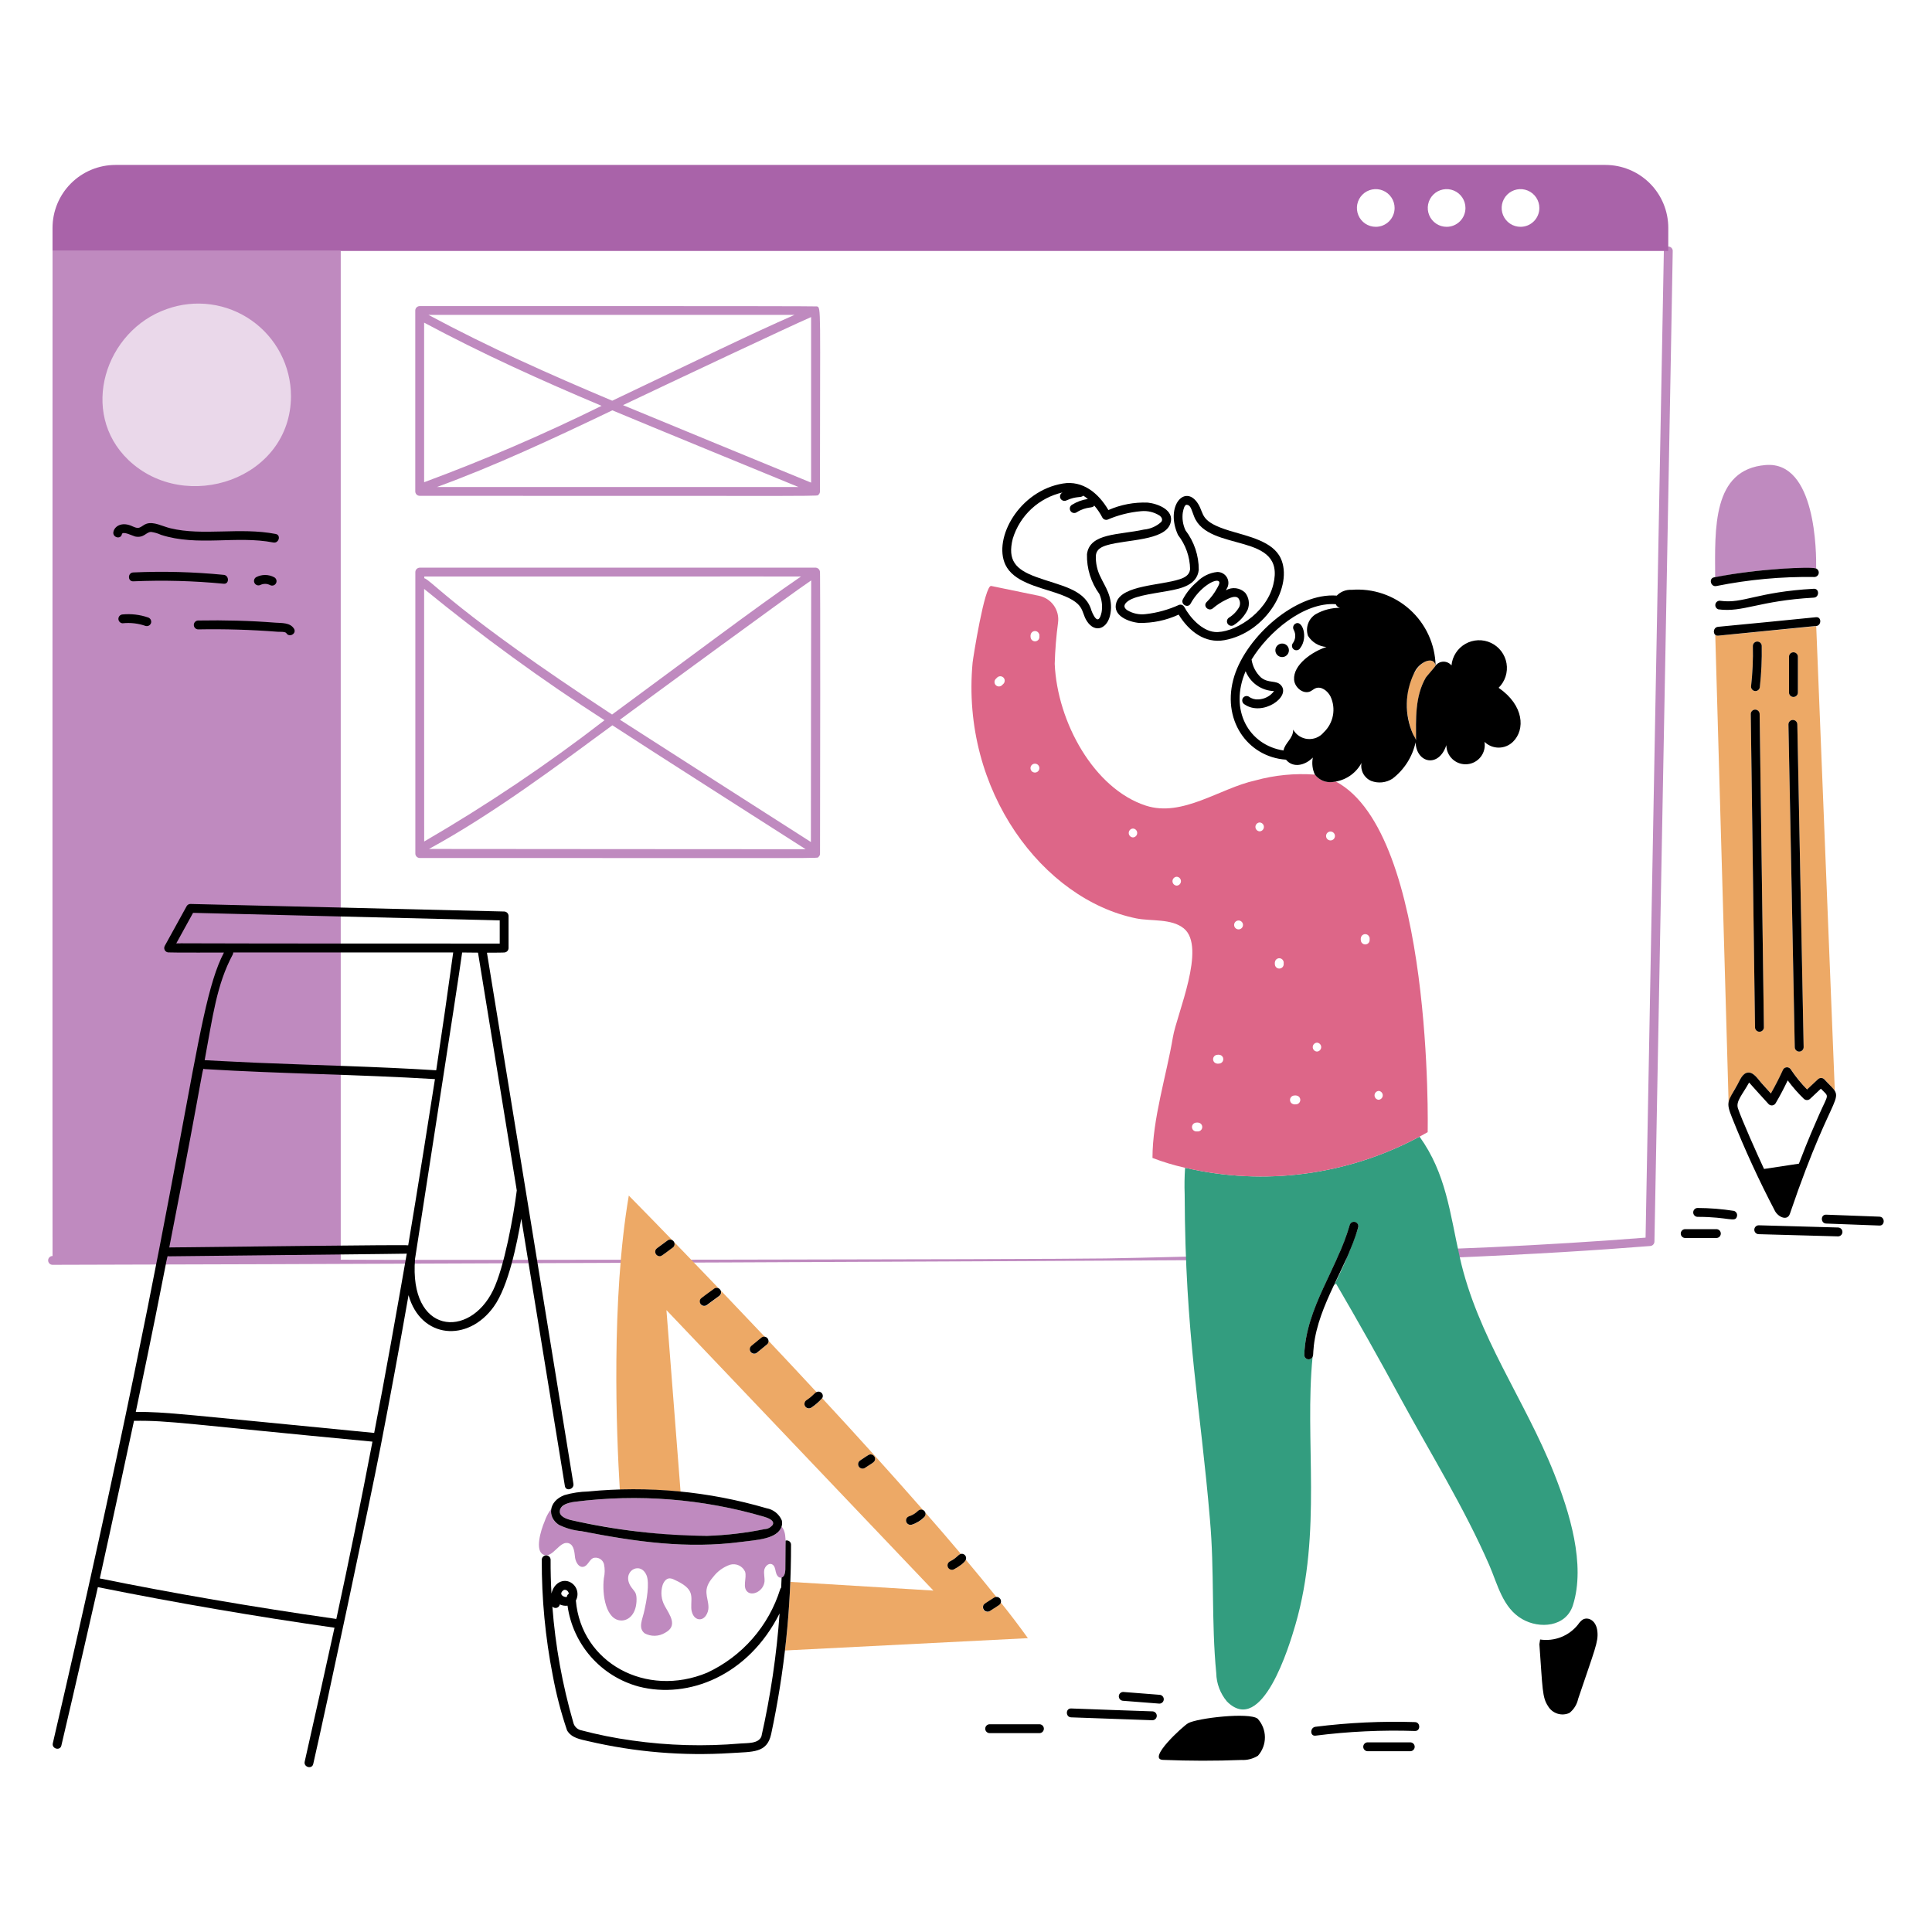 <svg width="400" height="400" viewBox="0 0 400 400" fill="none" xmlns="http://www.w3.org/2000/svg">
<path d="M346.323 51.959C346.323 51.715 346.226 51.481 346.053 51.309C345.881 51.136 345.647 51.039 345.403 51.039C345.159 51.039 344.925 51.136 344.752 51.309C344.58 51.481 344.483 51.715 344.483 51.959C344.483 52.159 340.683 256.035 340.699 256.239C330.089 257.079 319.457 257.707 308.815 258.217C296.069 258.833 242.815 260.333 228.921 260.545C214.643 260.769 81.667 260.917 70.547 260.811V51.959H10.879C10.879 51.959 10.841 257.531 10.879 260.039C10.636 260.039 10.404 260.135 10.232 260.307C10.061 260.478 9.965 260.711 9.965 260.953C9.965 261.195 10.061 261.428 10.232 261.599C10.404 261.771 10.636 261.867 10.879 261.867C12.961 261.911 286.845 260.985 299.933 260.421C318.251 259.639 330.105 258.883 341.619 257.977C341.859 257.971 342.089 257.873 342.259 257.703C342.429 257.533 342.527 257.304 342.533 257.063C346.561 41.885 346.305 52.159 346.323 51.959Z" fill="#BF8ABF"/>
<path d="M100.817 197.244C102.575 197.262 104.579 197.202 104.377 197.202C104.619 197.199 104.85 197.102 105.021 196.931C105.192 196.761 105.29 196.53 105.293 196.288V189.632C105.287 189.391 105.189 189.162 105.018 188.992C104.847 188.822 104.618 188.724 104.377 188.718L39.431 187.156C39.271 187.155 39.114 187.196 38.976 187.276C38.837 187.357 38.723 187.473 38.645 187.612C37.135 190.356 35.625 193.088 34.115 195.83C34.043 195.96 34.003 196.105 34 196.254C33.996 196.402 34.029 196.549 34.095 196.682C34.161 196.815 34.258 196.93 34.378 197.018C34.499 197.105 34.638 197.161 34.785 197.182C34.985 197.248 47.153 197.214 46.363 197.214C39.915 209.582 39.467 238.242 10.939 360.914C10.663 362.062 12.439 362.552 12.705 361.402C15.245 350.676 20.221 328.788 20.263 328.602C36.51 331.867 52.847 334.668 69.253 337.002C67.23 346.252 65.174 355.494 63.085 364.728C62.821 365.876 64.585 366.366 64.851 365.218C67.359 354.33 76.651 310.636 78.767 299.664C80.798 289.182 82.737 278.678 84.583 268.152C87.129 277.186 96.879 278.004 102.241 270.514C105.293 266.258 107.013 257.532 107.929 252.314L116.955 307.682C117.155 308.84 118.911 308.352 118.719 307.194C115.383 286.538 104.987 222.826 100.817 197.244ZM36.487 195.332C37.645 193.216 38.815 191.11 39.973 188.996C41.951 189.038 102.889 190.548 103.463 190.558V195.358C12.277 195.37 42.951 195.214 36.487 195.332ZM48.181 197.638C48.253 197.501 48.29 197.348 48.287 197.192H93.831C92.715 205.336 91.543 213.47 90.313 221.592C77.811 220.804 65.287 220.55 52.773 220.018C49.307 219.868 42.373 219.498 42.373 219.498C44.047 210.486 44.847 203.838 48.181 197.638ZM42.381 221.346C58.409 222.322 74.047 222.442 90.051 223.42C89.765 225.344 86.139 248.298 84.513 257.832C84.203 257.664 45.199 258.176 35.045 258.27C42.959 217.844 41.697 221.346 42.387 221.346H42.381ZM69.629 335.186C52.337 332.726 35.463 329.804 20.661 326.798C22.883 316.826 27.551 295.064 27.741 294.17C35.083 294.058 38.229 294.806 77.113 298.476C74.771 310.743 72.278 322.981 69.635 335.186H69.629ZM77.465 296.67C37.875 292.832 34.321 292.28 28.113 292.32C35.467 257.246 34.385 260.108 34.913 260.108C86.641 259.548 84.021 259.584 84.221 259.534C82.311 270.488 79.601 285.79 77.471 296.67H77.465ZM102.081 267.156C97.159 277.236 84.643 276.274 85.933 260.618C85.933 260.418 94.975 202.654 95.681 197.202C95.681 197.202 97.915 197.214 98.967 197.234C101.295 211.512 106.643 244.342 106.993 246.468C106.321 251.754 104.419 262.364 102.081 267.156Z" fill="black"/>
<path d="M86.897 102.655C176.835 102.655 168.697 102.795 169.497 102.389C169.583 102.307 169.651 102.208 169.697 102.098C169.742 101.988 169.765 101.87 169.763 101.751C169.763 63.751 170.049 63.621 169.125 63.437C168.831 63.339 86.655 63.373 86.891 63.373C86.649 63.377 86.419 63.474 86.248 63.645C86.078 63.815 85.98 64.046 85.977 64.287V101.741C85.978 101.984 86.076 102.216 86.248 102.388C86.421 102.559 86.654 102.655 86.897 102.655ZM90.459 100.827C101.999 96.649 114.599 90.799 126.775 84.955C134.323 88.123 160.031 98.659 165.303 100.827H90.459ZM167.929 99.923C154.941 94.591 141.961 89.244 128.987 83.881C137.683 79.745 163.613 67.509 167.929 65.647V99.923ZM164.485 65.199C155.017 69.365 146.159 73.729 126.755 82.963C113.725 77.473 101.299 71.949 88.715 65.199H164.485ZM87.811 66.799C99.777 73.211 112.047 78.757 124.553 84.023C112.586 89.926 100.323 95.206 87.811 99.841V66.799ZM169.769 118.443C169.765 118.311 169.733 118.181 169.676 118.062C169.619 117.943 169.538 117.837 169.438 117.751C169.338 117.665 169.221 117.601 169.095 117.563C168.968 117.525 168.836 117.513 168.705 117.529H86.905C86.663 117.533 86.433 117.631 86.263 117.801C86.092 117.972 85.995 118.202 85.991 118.443V176.723C85.994 176.964 86.092 177.195 86.262 177.366C86.433 177.537 86.663 177.635 86.905 177.639C174.867 177.639 169.043 177.763 169.447 177.415C169.465 177.397 169.487 177.383 169.511 177.373C169.597 177.291 169.665 177.192 169.711 177.082C169.756 176.972 169.779 176.854 169.777 176.735C169.877 120.277 169.769 118.243 169.769 118.443ZM87.855 119.357C168.991 119.357 165.623 119.347 165.825 119.369C156.839 125.495 141.917 136.755 126.723 147.935C94.449 126.799 89.287 120.071 87.833 119.709C87.851 119.592 87.858 119.475 87.855 119.357ZM87.813 121.931C99.734 131.696 112.202 140.772 125.159 149.115C113.276 158.293 100.804 166.681 87.823 174.225C87.809 172.771 87.813 121.657 87.813 121.931ZM88.813 175.767C102.131 168.525 115.725 158.281 126.789 150.167C134.123 154.973 160.829 171.999 166.799 175.821C164.209 175.799 89.311 175.799 88.811 175.767H88.813ZM167.889 174.331C154.699 165.905 141.519 157.465 128.349 149.009C131.857 146.409 163.603 123.079 167.949 120.165C167.925 121.999 167.887 174.127 167.887 174.331H167.889Z" fill="#BF8ABF"/>
<path d="M345.401 47.182C345.402 45.471 345.066 43.777 344.413 42.196C343.759 40.615 342.8 39.178 341.591 37.967C340.381 36.757 338.945 35.797 337.365 35.141C335.784 34.486 334.09 34.149 332.379 34.148H23.909C20.452 34.148 17.137 35.522 14.693 37.966C12.248 40.41 10.875 43.726 10.875 47.182V51.962H345.393L345.401 47.182ZM284.835 46.96C284.063 46.96 283.309 46.732 282.667 46.303C282.025 45.874 281.525 45.265 281.23 44.552C280.935 43.839 280.857 43.054 281.008 42.297C281.159 41.54 281.53 40.845 282.076 40.299C282.622 39.754 283.317 39.382 284.074 39.231C284.831 39.081 285.615 39.158 286.328 39.453C287.041 39.749 287.651 40.249 288.079 40.891C288.508 41.532 288.737 42.287 288.737 43.058C288.738 43.571 288.637 44.079 288.441 44.553C288.245 45.027 287.958 45.458 287.595 45.82C287.232 46.183 286.802 46.47 286.328 46.666C285.854 46.861 285.346 46.962 284.833 46.96H284.835ZM299.507 46.96C298.735 46.961 297.981 46.732 297.339 46.304C296.697 45.875 296.196 45.266 295.901 44.553C295.605 43.84 295.527 43.056 295.678 42.298C295.828 41.541 296.2 40.846 296.745 40.3C297.291 39.754 297.986 39.382 298.743 39.232C299.5 39.081 300.285 39.158 300.998 39.453C301.711 39.748 302.32 40.249 302.749 40.89C303.178 41.532 303.407 42.287 303.407 43.058C303.408 43.571 303.307 44.079 303.112 44.553C302.916 45.026 302.628 45.457 302.266 45.819C301.903 46.182 301.473 46.469 300.999 46.665C300.525 46.861 300.018 46.961 299.505 46.96H299.507ZM314.805 46.96C314.033 46.96 313.279 46.732 312.637 46.303C311.995 45.874 311.495 45.265 311.2 44.552C310.905 43.839 310.827 43.054 310.978 42.297C311.129 41.54 311.5 40.845 312.046 40.299C312.592 39.754 313.287 39.382 314.044 39.231C314.801 39.081 315.585 39.158 316.298 39.453C317.011 39.749 317.621 40.249 318.049 40.891C318.478 41.532 318.707 42.287 318.707 43.058C318.708 43.571 318.607 44.079 318.411 44.553C318.215 45.027 317.927 45.458 317.564 45.82C317.201 46.183 316.77 46.47 316.296 46.666C315.822 46.861 315.314 46.962 314.801 46.96H314.805Z" fill="#A963A9"/>
<path d="M60.247 82.002C60.239 78.929 59.494 75.903 58.073 73.177C56.653 70.452 54.599 68.108 52.084 66.341C49.57 64.574 46.668 63.437 43.622 63.025C40.577 62.613 37.477 62.938 34.583 63.972C21.761 68.402 16.297 85.402 26.601 95.248C38.421 106.516 60.201 99.24 60.247 82.002Z" fill="#EAD8EA"/>
<path d="M25.239 110.6C25.395 109.866 27.587 111 27.981 111.08C29.865 111.444 30.229 110.114 31.309 110.134C32.011 110.234 32.696 110.436 33.339 110.734C40.939 113.186 48.915 110.832 56.589 112.318C57.739 112.54 58.237 110.776 57.079 110.552C49.669 109.116 41.991 111.006 35.279 109.372C33.615 108.972 31.851 107.942 30.335 108.436C29.813 108.606 29.431 109 28.935 109.212C28.335 109.468 27.661 109.054 27.107 108.83C25.159 108.06 23.731 108.94 23.481 110.106C23.231 111.272 25.001 111.766 25.239 110.6ZM46.321 119.018C40.096 118.405 33.836 118.238 27.587 118.518C26.407 118.572 26.407 120.4 27.587 120.358C33.836 120.088 40.096 120.255 46.321 120.858C47.489 120.964 47.479 119.132 46.321 119.018ZM53.017 119.506C52.816 119.633 52.673 119.834 52.617 120.065C52.56 120.296 52.596 120.539 52.716 120.745C52.836 120.95 53.031 121.101 53.26 121.165C53.489 121.229 53.734 121.203 53.943 121.09C54.332 120.913 54.763 120.847 55.187 120.9C55.415 120.936 55.636 121.003 55.845 121.1C55.949 121.166 56.066 121.21 56.187 121.23C56.309 121.251 56.434 121.246 56.553 121.217C56.673 121.188 56.786 121.135 56.885 121.061C56.984 120.987 57.067 120.894 57.129 120.788C57.191 120.682 57.232 120.564 57.247 120.441C57.263 120.319 57.254 120.195 57.22 120.076C57.187 119.957 57.13 119.846 57.053 119.75C56.976 119.654 56.88 119.574 56.771 119.516C56.194 119.207 55.55 119.045 54.895 119.043C54.241 119.042 53.596 119.2 53.017 119.506ZM30.639 127.832C28.952 127.256 27.162 127.046 25.387 127.214C25.152 127.225 24.93 127.326 24.767 127.497C24.605 127.667 24.514 127.893 24.514 128.129C24.514 128.365 24.605 128.591 24.767 128.761C24.93 128.932 25.152 129.033 25.387 129.044C26.996 128.873 28.622 129.061 30.149 129.596C30.383 129.66 30.633 129.629 30.845 129.509C31.056 129.39 31.211 129.192 31.277 128.958C31.336 128.724 31.303 128.477 31.184 128.267C31.065 128.057 30.87 127.901 30.639 127.832ZM60.863 130.16C60.063 128.874 58.333 129.012 57.005 128.916C51.925 128.516 46.547 128.37 41.005 128.47C40.769 128.481 40.546 128.583 40.383 128.754C40.219 128.925 40.128 129.152 40.128 129.389C40.128 129.626 40.219 129.853 40.383 130.024C40.546 130.195 40.769 130.297 41.005 130.308C46.495 130.207 51.987 130.371 57.461 130.798C57.835 130.83 59.061 130.722 59.291 131.094C59.897 132.084 61.491 131.17 60.863 130.16Z" fill="black"/>
<path d="M365.555 96.278C354.487 97.186 355.061 109.44 355.105 119.528C361.88 118.174 368.779 117.543 375.687 117.646C375.801 117.648 375.913 117.674 376.015 117.722C376.071 114.468 375.999 95.422 365.555 96.278ZM161.811 316.064C161.031 318.58 157.191 318.742 153.519 319.232C142.181 320.716 131.719 319.232 120.371 317.01C118.744 316.865 117.157 316.418 115.693 315.692C115.139 315.367 114.692 314.888 114.405 314.313C114.119 313.738 114.006 313.092 114.081 312.454C113.502 313.232 113.051 314.098 112.743 315.018C111.965 316.818 110.697 321.058 112.509 321.874C114.483 322.782 115.877 318.72 117.857 319.556C118.857 319.982 118.939 321.4 119.069 322.556C119.249 323.524 119.869 324.578 120.791 324.386C121.713 324.194 121.971 322.96 122.811 322.568C123.043 322.501 123.286 322.482 123.525 322.511C123.764 322.54 123.996 322.617 124.205 322.736C124.414 322.856 124.597 323.017 124.742 323.209C124.888 323.401 124.994 323.62 125.053 323.854C125.251 324.812 125.24 325.802 125.021 326.756C124.621 330.114 125.421 335.486 128.679 335.506C130.197 335.506 131.825 334.106 131.793 331.03C131.753 329.658 131.409 329.596 130.709 328.616C128.481 325.476 132.477 323.03 133.835 326.096C134.561 327.736 133.825 331.608 133.435 333.348C133.035 335.288 132.035 337.018 133.467 338.164C134.119 338.515 134.851 338.689 135.591 338.671C136.332 338.652 137.054 338.441 137.687 338.058C140.431 336.612 138.645 334.346 137.613 332.458C137.261 331.816 137.04 331.109 136.965 330.38C136.89 329.651 136.963 328.915 137.177 328.214C137.401 327.524 137.901 326.8 138.623 326.78C138.947 326.794 139.262 326.881 139.547 327.034C143.977 329.022 143.041 330.434 143.121 332.946C143.163 333.946 143.651 335.082 144.641 335.242C145.863 335.442 146.713 333.956 146.681 332.724C146.623 330.494 145.297 329.202 147.649 326.502C148.544 325.317 149.774 324.429 151.179 323.952C151.781 323.788 152.422 323.844 152.986 324.108C153.551 324.373 154.003 324.83 154.261 325.398C154.685 326.696 153.569 328.76 154.889 329.672C155.971 330.408 158.089 329.342 158.289 327.418C158.355 326.818 158.109 325.836 158.225 325.088C158.341 324.34 159.117 323.536 159.825 323.868C160.367 324.11 160.495 324.812 160.611 325.398C160.727 325.984 161.079 326.672 161.675 326.652C161.731 326.646 161.787 326.634 161.839 326.614C162.413 326.456 162.605 325.626 162.615 324.966C162.671 319.09 162.903 317.278 161.811 316.064Z" fill="#BF8ABF"/>
<path d="M118.101 314.682C125.837 316.415 133.702 317.51 141.617 317.956C146.409 318.14 151.208 317.83 155.937 317.03C157.897 316.696 159.537 316.512 159.977 315.724C160.509 314.756 158.839 314.224 158.191 314.022C145.476 310.307 132.131 309.254 118.991 310.93C117.986 310.97 117.026 311.352 116.269 312.014C115.527 312.84 115.657 314.08 118.101 314.682Z" fill="#BF8ABF"/>
<path d="M321.754 305.036C315.636 289.654 305.892 276.724 302.226 260.288C300.172 251.088 299.408 243.002 293.902 235.328C279.045 243.313 261.785 245.603 245.36 241.768C245.235 243.612 245.206 245.461 245.274 247.308C245.374 276.646 248.526 291.032 250.504 314.594C251.462 325.194 250.78 335.814 251.812 346.394C251.857 348.554 252.641 350.633 254.034 352.284C261.306 359.546 266.95 340.694 268.194 336.412C273.794 317.142 270.046 298.15 271.756 280.942C271.66 281.119 271.509 281.26 271.326 281.343C271.143 281.426 270.938 281.446 270.742 281.4C270.546 281.355 270.37 281.246 270.242 281.091C270.114 280.936 270.041 280.743 270.034 280.542C270.386 270.774 276.834 262.82 279.434 253.678C279.499 253.444 279.654 253.245 279.865 253.126C280.077 253.006 280.327 252.975 280.562 253.04C280.796 253.105 280.995 253.26 281.114 253.472C281.234 253.684 281.265 253.934 281.2 254.168C279.846 258.286 278.164 262.288 276.17 266.136C276.312 266.005 276.461 265.881 276.616 265.766C281.176 273.57 285.609 281.451 289.916 289.408C296.146 300.88 303.116 312.066 308.34 324.046C310.062 328.002 311.104 332.882 315.14 335.208C318.754 337.304 324.208 336.858 325.654 332.36C328.346 323.906 324.93 313.022 321.754 305.036Z" fill="#339D7F"/>
<path d="M376.028 129.625C375.828 129.695 376.428 129.595 355.712 131.613C355.608 131.626 355.503 131.617 355.402 131.588C355.301 131.558 355.208 131.509 355.126 131.443L357.89 228.299C358.314 226.979 358.931 225.729 359.72 224.589C360.23 223.697 360.76 222.101 361.984 222.049C363.144 221.985 364.056 223.507 364.728 224.249C365.374 224.961 366.014 225.673 366.662 226.385C367.576 224.757 368.436 223.109 369.204 221.409C369.287 221.273 369.403 221.16 369.541 221.082C369.68 221.004 369.836 220.963 369.995 220.963C370.154 220.963 370.311 221.004 370.449 221.082C370.588 221.16 370.704 221.273 370.786 221.409C371.776 222.895 372.904 224.283 374.156 225.555C374.912 224.853 375.656 224.155 376.41 223.439C376.584 223.27 376.817 223.176 377.059 223.176C377.302 223.176 377.534 223.27 377.708 223.439C378.49 224.189 379.216 224.996 379.878 225.853L376.028 129.625ZM362.908 133.751C362.908 133.507 363.005 133.273 363.178 133.1C363.35 132.928 363.584 132.831 363.828 132.831C364.072 132.831 364.306 132.928 364.479 133.1C364.651 133.273 364.748 133.507 364.748 133.751C364.813 136.563 364.684 139.376 364.364 142.171C364.364 142.414 364.268 142.647 364.096 142.819C363.924 142.99 363.691 143.087 363.448 143.087C363.205 143.087 362.972 142.99 362.801 142.819C362.629 142.647 362.532 142.414 362.532 142.171C362.841 139.375 362.966 136.563 362.908 133.751ZM363.356 212.737C363.282 207.961 362.706 164.671 362.474 147.801C362.485 147.565 362.587 147.342 362.758 147.178C362.929 147.015 363.157 146.924 363.393 146.924C363.63 146.924 363.857 147.015 364.029 147.178C364.2 147.342 364.301 147.565 364.312 147.801C364.376 152.573 364.962 195.865 365.194 212.737C365.183 212.973 365.082 213.196 364.911 213.36C364.739 213.523 364.512 213.614 364.275 213.614C364.039 213.614 363.811 213.523 363.64 213.36C363.469 213.196 363.367 212.973 363.356 212.737ZM370.394 135.937C370.405 135.701 370.507 135.478 370.678 135.314C370.849 135.151 371.077 135.06 371.313 135.06C371.55 135.06 371.777 135.151 371.949 135.314C372.12 135.478 372.221 135.701 372.232 135.937V143.433C372.221 143.669 372.12 143.892 371.949 144.056C371.777 144.219 371.55 144.31 371.313 144.31C371.077 144.31 370.849 144.219 370.678 144.056C370.507 143.892 370.405 143.669 370.394 143.433V135.937ZM371.584 216.811L370.276 149.993C370.276 149.749 370.373 149.515 370.546 149.342C370.718 149.17 370.952 149.073 371.196 149.073C371.44 149.073 371.674 149.17 371.847 149.342C372.019 149.515 372.116 149.749 372.116 149.993L373.424 216.811C373.423 217.055 373.325 217.289 373.152 217.46C372.979 217.632 372.744 217.728 372.5 217.727C372.256 217.726 372.023 217.628 371.851 217.455C371.679 217.281 371.583 217.047 371.584 216.803V216.811ZM207.218 331.791C207.086 332.273 206.796 332.311 204.902 333.567C204.798 333.634 204.682 333.68 204.56 333.701C204.438 333.722 204.313 333.718 204.193 333.69C204.072 333.662 203.959 333.609 203.859 333.536C203.759 333.462 203.676 333.37 203.613 333.263C203.55 333.156 203.509 333.038 203.493 332.915C203.477 332.793 203.486 332.668 203.519 332.549C203.553 332.429 203.61 332.318 203.687 332.222C203.765 332.125 203.861 332.045 203.97 331.987C206.058 330.647 205.92 330.659 206.31 330.659C204.227 328.054 202.111 325.475 199.962 322.923C199.762 323.539 198.292 324.513 197.582 324.869C197.425 324.962 197.244 325.006 197.062 324.995C196.88 324.984 196.705 324.92 196.56 324.809C196.415 324.698 196.307 324.547 196.248 324.374C196.19 324.201 196.184 324.015 196.232 323.839C196.368 323.291 196.73 323.351 197.772 322.583C198.552 321.971 198.482 321.813 198.952 321.733C196.592 318.933 194.133 316.075 191.574 313.159C191.611 313.254 191.632 313.355 191.638 313.457C191.638 314.405 189.706 315.401 188.746 315.699C188.572 315.745 188.388 315.738 188.217 315.68C188.047 315.622 187.897 315.515 187.787 315.372C187.677 315.229 187.612 315.057 187.599 314.877C187.587 314.697 187.627 314.518 187.716 314.361C187.916 314.013 188.228 313.961 188.63 313.807C189.174 313.573 189.668 313.238 190.086 312.819C190.226 312.683 190.407 312.595 190.6 312.57C190.794 312.546 190.991 312.584 191.16 312.681C184.291 304.859 177.316 297.129 170.238 289.495C169.562 290.262 168.786 290.935 167.93 291.495C167.72 291.618 167.47 291.652 167.235 291.59C167 291.528 166.799 291.375 166.676 291.165C166.554 290.955 166.52 290.705 166.582 290.47C166.644 290.234 166.796 290.034 167.006 289.911C167.641 289.464 168.239 288.966 168.792 288.421C168.872 288.344 168.966 288.283 169.068 288.241C165.668 284.573 162.328 281.001 159.106 277.589C159.106 277.621 159.128 277.653 159.128 277.685C159.129 277.928 159.033 278.161 158.862 278.333C156.522 280.239 156.662 280.193 156.386 280.267C156.23 280.313 156.064 280.315 155.907 280.274C155.749 280.233 155.606 280.15 155.492 280.033C155.324 279.859 155.229 279.627 155.229 279.385C155.229 279.143 155.324 278.911 155.492 278.737C157.848 276.813 157.71 276.871 157.97 276.801C158.37 276.757 158.208 276.773 158.37 276.801C155.334 273.583 152.287 270.377 149.228 267.181C149.332 267.381 149.358 267.611 149.302 267.829C149.192 268.249 149.122 268.181 146.262 270.307C146.053 270.42 145.808 270.446 145.579 270.382C145.35 270.318 145.155 270.167 145.035 269.962C144.915 269.756 144.88 269.513 144.936 269.282C144.992 269.051 145.136 268.85 145.336 268.723C147.878 266.861 148.208 266.369 148.866 266.809C137.916 255.359 130.186 247.533 130.186 247.533C126.52 269.063 127.614 296.683 128.326 308.421C132.524 308.289 136.725 308.431 140.904 308.845L137.98 271.245L193.252 329.313L163.632 327.513C163.45 332.259 163.082 336.996 162.528 341.713L212.814 339.163C211.014 336.657 209.148 334.199 207.218 331.791ZM139.63 257.803C139.516 258.219 139.332 258.263 137.03 259.951C136.873 260.041 136.692 260.083 136.511 260.071C136.33 260.058 136.157 259.993 136.013 259.883C135.869 259.773 135.76 259.623 135.701 259.451C135.642 259.28 135.635 259.095 135.68 258.919C135.784 258.519 135.958 258.475 138.28 256.773C138.438 256.683 138.618 256.642 138.799 256.654C138.979 256.666 139.153 256.731 139.297 256.841C139.441 256.951 139.549 257.101 139.608 257.272C139.668 257.443 139.675 257.628 139.63 257.803ZM181.14 302.283C181.006 302.763 180.636 302.883 179.014 303.953C178.805 304.066 178.56 304.092 178.331 304.028C178.102 303.964 177.907 303.813 177.787 303.608C177.667 303.402 177.632 303.159 177.688 302.928C177.744 302.697 177.888 302.496 178.088 302.369C179.858 301.199 179.946 301.035 180.488 301.157C180.724 301.221 180.924 301.375 181.046 301.586C181.168 301.797 181.202 302.047 181.14 302.283ZM295.076 137.003C292.476 138.135 289.536 144.603 292.524 151.973C292.662 152.301 293.172 152.993 293.172 153.343C293.172 148.911 292.906 144.297 295.202 140.299C295.352 140.033 297.246 137.945 297.226 137.817C297 136.637 296.022 136.583 295.076 137.003Z" fill="#EDA966"/>
<path d="M276.56 161.802C276.422 161.824 276.286 161.854 276.146 161.876C275.42 162.012 274.67 161.944 273.98 161.68C273.289 161.415 272.686 160.965 272.236 160.378C268.09 160.067 263.921 160.473 259.912 161.578C252.576 163.178 244.826 169.264 237.236 166.796C226.522 163.312 218.898 149.542 218.366 137.434C218.452 134.582 218.682 131.737 219.056 128.908C219.227 127.655 218.915 126.384 218.182 125.353C217.45 124.322 216.352 123.609 215.112 123.358L205.216 121.316C203.864 121.04 201.462 136.222 201.366 137.2C198.9 163.782 216.018 186.244 235.258 190.144C238.31 190.76 242.52 190.132 245.082 192.206C249.844 196.054 243.626 210.006 242.838 214.724C241.5 222.708 238.608 231.648 238.608 239.738C240.795 240.58 243.04 241.258 245.326 241.768C262.407 245.76 280.366 243.128 295.582 234.402C295.6 234.402 296.846 172.532 276.56 161.802ZM207.936 141.282C207.882 141.482 207.78 141.54 207.436 141.882C207.262 142.042 207.032 142.128 206.796 142.123C206.56 142.117 206.334 142.021 206.167 141.853C206 141.686 205.904 141.461 205.899 141.224C205.894 140.988 205.98 140.758 206.14 140.584C206.446 140.278 206.558 140.122 206.852 140.044C206.971 140.011 207.096 140.003 207.218 140.019C207.34 140.035 207.458 140.076 207.564 140.138C207.757 140.249 207.901 140.428 207.97 140.639C208.038 140.85 208.026 141.079 207.936 141.282ZM214.272 159.95C214.028 159.95 213.794 159.853 213.622 159.681C213.449 159.508 213.352 159.274 213.352 159.03C213.352 158.786 213.449 158.552 213.622 158.38C213.794 158.207 214.028 158.11 214.272 158.11C214.516 158.11 214.75 158.207 214.923 158.38C215.095 158.552 215.192 158.786 215.192 159.03C215.192 159.274 215.095 159.508 214.923 159.681C214.75 159.853 214.516 159.95 214.272 159.95ZM215.198 131.874C215.198 132.117 215.102 132.349 214.932 132.522C214.804 132.649 214.64 132.734 214.463 132.768C214.286 132.803 214.103 132.784 213.936 132.715C213.769 132.646 213.627 132.53 213.526 132.38C213.425 132.231 213.37 132.055 213.368 131.874C213.329 131.608 213.374 131.337 213.498 131.098C213.583 130.951 213.708 130.832 213.858 130.752C214.008 130.673 214.177 130.637 214.347 130.649C214.516 130.661 214.678 130.721 214.815 130.821C214.953 130.92 215.059 131.057 215.122 131.214C215.222 131.414 215.2 131.496 215.2 131.874H215.198ZM234.568 173.378C234.332 173.367 234.109 173.266 233.946 173.094C233.782 172.923 233.691 172.696 233.691 172.459C233.691 172.223 233.782 171.995 233.946 171.824C234.109 171.653 234.332 171.551 234.568 171.54C234.805 171.551 235.028 171.653 235.191 171.824C235.354 171.995 235.445 172.223 235.445 172.459C235.445 172.696 235.354 172.923 235.191 173.094C235.028 173.266 234.805 173.367 234.568 173.378ZM243.626 183.36C243.39 183.349 243.167 183.248 243.004 183.076C242.84 182.905 242.749 182.678 242.749 182.441C242.749 182.205 242.84 181.977 243.004 181.806C243.167 181.635 243.39 181.533 243.626 181.522C243.863 181.533 244.086 181.635 244.249 181.806C244.412 181.977 244.503 182.205 244.503 182.441C244.503 182.678 244.412 182.905 244.249 183.076C244.086 183.248 243.863 183.349 243.626 183.36ZM248 234.254C247.524 234.254 247.438 234.296 247.044 233.988C246.919 233.859 246.834 233.696 246.8 233.519C246.767 233.342 246.785 233.16 246.854 232.993C246.923 232.827 247.039 232.684 247.188 232.583C247.337 232.482 247.512 232.427 247.692 232.424C247.958 232.385 248.229 232.43 248.468 232.552C248.64 232.655 248.774 232.811 248.848 232.997C248.923 233.183 248.934 233.388 248.881 233.581C248.828 233.774 248.713 233.944 248.554 234.066C248.395 234.188 248.201 234.254 248 234.254ZM252.37 220.208C252.201 220.24 252.027 220.233 251.861 220.187C251.695 220.141 251.542 220.057 251.414 219.942C251.289 219.813 251.204 219.65 251.17 219.474C251.136 219.297 251.154 219.114 251.223 218.948C251.292 218.781 251.409 218.639 251.558 218.538C251.707 218.437 251.882 218.382 252.062 218.38C252.329 218.341 252.601 218.386 252.84 218.508C253.009 218.613 253.139 218.77 253.211 218.955C253.283 219.14 253.292 219.343 253.239 219.534C253.185 219.725 253.071 219.894 252.913 220.014C252.755 220.135 252.563 220.201 252.364 220.202L252.37 220.208ZM256.432 192.418C256.188 192.418 255.954 192.321 255.782 192.149C255.609 191.976 255.512 191.742 255.512 191.498C255.512 191.254 255.609 191.02 255.782 190.848C255.954 190.675 256.188 190.578 256.432 190.578C256.676 190.579 256.91 190.677 257.082 190.85C257.254 191.023 257.35 191.257 257.349 191.501C257.349 191.745 257.251 191.979 257.078 192.151C256.905 192.323 256.67 192.419 256.426 192.418H256.432ZM260.8 172.122C260.564 172.111 260.341 172.01 260.178 171.838C260.014 171.667 259.923 171.44 259.923 171.203C259.923 170.967 260.014 170.739 260.178 170.568C260.341 170.397 260.564 170.295 260.8 170.284C261.037 170.295 261.26 170.397 261.423 170.568C261.586 170.739 261.677 170.967 261.677 171.203C261.677 171.44 261.586 171.667 261.423 171.838C261.26 172.01 261.037 172.111 260.8 172.122ZM265.776 199.616C265.776 199.859 265.68 200.091 265.509 200.263C265.337 200.434 265.105 200.53 264.862 200.53C264.62 200.53 264.387 200.434 264.216 200.263C264.045 200.091 263.948 199.859 263.948 199.616C263.909 199.351 263.954 199.079 264.076 198.84C264.162 198.694 264.287 198.574 264.437 198.494C264.587 198.415 264.756 198.38 264.925 198.392C265.095 198.404 265.257 198.463 265.395 198.563C265.532 198.663 265.639 198.799 265.702 198.956C265.8 199.158 265.77 199.262 265.77 199.616H265.776ZM268.296 228.64C268.127 228.67 267.954 228.661 267.788 228.615C267.623 228.569 267.47 228.487 267.34 228.374C267.215 228.245 267.13 228.082 267.096 227.906C267.062 227.729 267.081 227.546 267.149 227.38C267.218 227.213 267.335 227.071 267.484 226.97C267.633 226.869 267.808 226.814 267.988 226.812C268.254 226.774 268.525 226.818 268.764 226.938C268.937 227.041 269.07 227.198 269.145 227.384C269.219 227.571 269.23 227.777 269.176 227.97C269.123 228.163 269.007 228.334 268.847 228.455C268.686 228.576 268.491 228.641 268.29 228.64H268.296ZM272.666 217.71C272.43 217.699 272.207 217.598 272.044 217.426C271.88 217.255 271.789 217.028 271.789 216.791C271.789 216.555 271.88 216.327 272.044 216.156C272.207 215.985 272.43 215.883 272.666 215.872C272.903 215.884 273.125 215.986 273.288 216.158C273.451 216.33 273.541 216.557 273.541 216.794C273.54 217.031 273.448 217.258 273.284 217.428C273.12 217.599 272.897 217.7 272.66 217.71H272.666ZM275.466 174.002C275.222 174.002 274.988 173.905 274.816 173.733C274.643 173.56 274.546 173.326 274.546 173.082C274.546 172.838 274.643 172.604 274.816 172.432C274.988 172.259 275.222 172.162 275.466 172.162C275.71 172.162 275.944 172.259 276.117 172.432C276.289 172.604 276.386 172.838 276.386 173.082C276.386 173.326 276.289 173.56 276.117 173.733C275.944 173.905 275.71 174.002 275.466 174.002ZM283.568 194.628C283.567 194.871 283.472 195.103 283.302 195.276C283.174 195.403 283.01 195.488 282.833 195.522C282.656 195.557 282.473 195.538 282.306 195.469C282.139 195.4 281.997 195.284 281.896 195.134C281.795 194.985 281.74 194.809 281.738 194.628C281.699 194.363 281.744 194.091 281.866 193.852C281.952 193.706 282.077 193.586 282.227 193.507C282.377 193.427 282.546 193.392 282.715 193.404C282.885 193.416 283.047 193.475 283.185 193.575C283.322 193.675 283.429 193.811 283.492 193.968C283.6 194.164 283.568 194.266 283.568 194.62V194.628ZM285.46 227.7C285.224 227.689 285.001 227.588 284.838 227.416C284.674 227.245 284.583 227.018 284.583 226.781C284.583 226.545 284.674 226.317 284.838 226.146C285.001 225.975 285.224 225.873 285.46 225.862C285.687 225.886 285.896 225.993 286.048 226.161C286.2 226.33 286.285 226.55 286.285 226.777C286.285 227.005 286.2 227.224 286.048 227.393C285.896 227.562 285.687 227.669 285.46 227.692V227.7Z" fill="#DD6688"/>
<path d="M367.501 250.748C368.197 251.994 370.049 252.84 370.575 251.312C380.155 223.16 382.575 228.688 377.687 223.448C377.513 223.28 377.281 223.185 377.039 223.185C376.797 223.185 376.564 223.28 376.391 223.448C375.635 224.15 374.891 224.848 374.137 225.562C372.884 224.291 371.755 222.903 370.767 221.416C370.684 221.28 370.568 221.168 370.429 221.089C370.291 221.011 370.134 220.97 369.975 220.97C369.816 220.97 369.659 221.011 369.52 221.089C369.382 221.168 369.265 221.28 369.183 221.416C368.41 223.112 367.562 224.772 366.641 226.392C365.993 225.68 365.355 224.968 364.707 224.256C364.037 223.512 363.121 221.99 361.963 222.056C360.741 222.12 360.209 223.704 359.699 224.598C357.699 228.112 357.299 228.132 358.583 231.358C361.22 237.971 364.196 244.443 367.501 250.748ZM359.817 229.444C359.357 228.008 360.735 226.658 362.133 224.128C362.303 224.354 365.965 228.364 366.183 228.604C366.282 228.702 366.403 228.775 366.535 228.819C366.667 228.864 366.807 228.878 366.945 228.86C367.083 228.843 367.215 228.794 367.332 228.718C367.449 228.643 367.547 228.541 367.619 228.422C368.533 226.882 369.353 225.298 370.127 223.682C371.133 225.044 372.25 226.321 373.467 227.498C373.642 227.665 373.874 227.757 374.115 227.757C374.356 227.757 374.588 227.665 374.763 227.498L376.995 225.404C378.753 227.244 378.635 226.242 376.645 230.74C374.045 236.618 373.153 239.14 372.445 240.926L365.225 242.02C363.923 239.254 360.491 231.548 359.817 229.444ZM355.351 121.334C362.041 119.986 368.855 119.358 375.679 119.462C375.887 119.453 376.085 119.373 376.242 119.236C376.399 119.099 376.505 118.913 376.542 118.709C376.579 118.504 376.546 118.292 376.448 118.109C376.35 117.925 376.192 117.781 376.001 117.698C375.117 117.298 364.305 117.682 355.089 119.498C355.005 119.518 354.929 119.528 354.845 119.54C353.713 119.798 354.201 121.566 355.351 121.334ZM355.775 126.16C360.883 126.84 364.089 124.38 375.529 123.736C376.699 123.672 376.709 121.834 375.529 121.898C363.783 122.546 360.869 125.026 356.265 124.396C356.034 124.341 355.791 124.378 355.587 124.498C355.382 124.619 355.233 124.814 355.169 125.042C355.106 125.271 355.133 125.515 355.246 125.723C355.359 125.932 355.549 126.089 355.775 126.16ZM355.713 129.774C354.545 129.886 354.563 131.704 355.713 131.608C368.635 130.348 376.231 129.55 376.029 129.62C377.157 129.472 377.155 127.68 375.997 127.786C369.234 128.469 362.473 129.132 355.713 129.774ZM363.453 143.08C363.693 143.075 363.922 142.977 364.092 142.806C364.262 142.636 364.36 142.407 364.365 142.166C364.674 139.371 364.802 136.558 364.749 133.746C364.749 133.502 364.652 133.268 364.479 133.096C364.307 132.923 364.073 132.826 363.829 132.826C363.585 132.826 363.351 132.923 363.178 133.096C363.006 133.268 362.909 133.502 362.909 133.746C362.976 136.558 362.85 139.372 362.533 142.166C362.536 142.409 362.634 142.64 362.806 142.811C362.978 142.982 363.21 143.079 363.453 143.08ZM363.357 212.732C363.368 212.969 363.47 213.192 363.641 213.355C363.812 213.518 364.039 213.61 364.276 213.61C364.512 213.61 364.74 213.518 364.911 213.355C365.082 213.192 365.184 212.969 365.195 212.732C364.961 195.86 364.377 152.58 364.313 147.796C364.302 147.56 364.2 147.337 364.029 147.174C363.858 147.01 363.63 146.919 363.394 146.919C363.157 146.919 362.93 147.01 362.759 147.174C362.588 147.337 362.486 147.56 362.475 147.796C362.801 172.374 362.585 155.724 363.357 212.732ZM372.233 143.42V135.924C372.222 135.688 372.12 135.465 371.949 135.302C371.778 135.138 371.55 135.047 371.314 135.047C371.077 135.047 370.85 135.138 370.679 135.302C370.508 135.465 370.406 135.688 370.395 135.924V143.42C370.406 143.657 370.508 143.88 370.679 144.043C370.85 144.206 371.077 144.298 371.314 144.298C371.55 144.298 371.778 144.206 371.949 144.043C372.12 143.88 372.222 143.657 372.233 143.42ZM371.585 216.798C371.585 217.042 371.682 217.276 371.854 217.449C372.027 217.621 372.261 217.718 372.505 217.718C372.749 217.718 372.983 217.621 373.155 217.449C373.328 217.276 373.425 217.042 373.425 216.798L372.117 149.98C372.117 149.736 372.02 149.502 371.847 149.33C371.675 149.157 371.441 149.06 371.197 149.06C370.953 149.06 370.719 149.157 370.546 149.33C370.374 149.502 370.277 149.736 370.277 149.98L371.585 216.798ZM162.653 318.964C162.653 318.964 162.621 323.26 162.599 324.964C162.589 325.614 162.399 326.454 161.823 326.612C161.823 326.856 161.755 328.246 161.733 328.692C161.643 328.787 161.575 328.899 161.533 329.022C160.356 332.796 158.405 336.282 155.804 339.259C153.203 342.235 150.009 344.635 146.427 346.306C133.789 351.578 120.333 344.296 119.227 331.37C119.576 330.731 119.658 329.979 119.457 329.279C119.256 328.579 118.788 327.986 118.153 327.628C116.639 326.768 114.693 327.676 114.177 329.924C114.044 327.596 113.984 325.268 113.997 322.94C113.997 322.698 113.901 322.466 113.729 322.294C113.558 322.123 113.325 322.026 113.083 322.026C112.84 322.026 112.608 322.123 112.437 322.294C112.265 322.466 112.169 322.698 112.169 322.94C112.138 330.98 112.9 339.003 114.443 346.892C115.155 350.743 116.143 354.537 117.399 358.246C118.303 359.846 120.199 360.118 121.821 360.5C131.476 362.754 141.408 363.582 151.303 362.956C155.887 362.656 158.791 362.998 159.659 359.034C162.414 346.15 163.793 333.01 163.773 319.834C163.777 319.696 163.748 319.559 163.69 319.434C163.631 319.309 163.543 319.2 163.434 319.115C163.325 319.03 163.197 318.972 163.061 318.946C162.926 318.92 162.786 318.926 162.653 318.964ZM116.497 329.364C116.604 329.241 116.755 329.164 116.918 329.151C117.081 329.137 117.242 329.187 117.369 329.29C117.48 329.369 117.574 329.47 117.643 329.587C117.712 329.704 117.755 329.835 117.769 329.97C117.653 330.033 117.555 330.125 117.485 330.237C117.415 330.349 117.375 330.477 117.369 330.608C117.001 330.798 115.601 330.246 116.497 329.356V329.364ZM157.651 359.482C157.067 361.056 154.707 360.854 153.335 360.972C145.858 361.617 138.333 361.41 130.903 360.354C127.272 359.854 123.675 359.13 120.133 358.186C119.779 358.074 119.461 357.871 119.21 357.599C118.958 357.327 118.781 356.994 118.697 356.632C116.429 348.798 114.976 340.751 114.361 332.618C114.472 332.743 114.616 332.834 114.777 332.88C114.937 332.927 115.107 332.927 115.268 332.881C115.429 332.836 115.573 332.746 115.685 332.622C115.797 332.498 115.872 332.345 115.901 332.18C116.399 332.416 116.954 332.506 117.501 332.438C118.042 336.368 119.727 340.051 122.347 343.028C124.968 346.006 128.406 348.146 132.235 349.182C142.523 351.844 154.939 346.93 161.407 334.042C160.794 342.602 159.538 351.103 157.651 359.474V359.482Z" fill="black"/>
<path d="M115.696 315.692C117.161 316.415 118.747 316.862 120.374 317.01C131.668 319.21 142.174 320.726 153.522 319.232C156.598 318.82 160.97 318.672 161.814 316.064C161.955 315.64 161.968 315.184 161.852 314.752C161.573 314.108 161.139 313.543 160.587 313.109C160.036 312.675 159.385 312.384 158.694 312.264C146.707 308.754 134.158 307.578 121.728 308.8C120.083 308.838 118.45 309.088 116.87 309.544C113.496 310.824 113.294 314.122 115.696 315.692ZM115.914 312.704C116.15 311.504 117.762 311.082 118.986 310.93C132.126 309.25 145.472 310.303 158.186 314.022C158.834 314.222 160.504 314.756 159.972 315.724C159.774 315.971 159.528 316.175 159.248 316.323C158.968 316.471 158.661 316.56 158.346 316.584C154.398 317.387 150.39 317.856 146.364 317.984C136.85 317.911 127.371 316.806 118.096 314.688C117.202 314.448 115.674 313.928 115.914 312.704ZM136.336 260.048C136.908 260.18 136.848 260.092 139.206 258.358C139.416 258.236 139.569 258.035 139.63 257.8C139.692 257.564 139.658 257.314 139.536 257.104C139.413 256.894 139.212 256.741 138.977 256.68C138.742 256.618 138.492 256.652 138.282 256.774C135.882 258.546 135.806 258.514 135.682 258.92C135.621 259.156 135.656 259.407 135.778 259.618C135.9 259.829 136.101 259.984 136.336 260.048ZM146.256 270.248C147.126 269.612 147.998 268.971 148.87 268.324C149.067 268.196 149.208 267.996 149.262 267.767C149.317 267.537 149.281 267.296 149.162 267.092C149.043 266.889 148.851 266.739 148.624 266.673C148.398 266.608 148.155 266.632 147.946 266.74C145.01 268.888 145.02 268.824 144.906 269.216C144.861 269.392 144.869 269.576 144.929 269.747C144.988 269.918 145.096 270.068 145.24 270.178C145.384 270.288 145.557 270.353 145.737 270.366C145.918 270.378 146.098 270.337 146.256 270.248ZM156.142 280.262C156.656 280.198 156.32 280.374 158.864 278.296C158.962 278.201 159.035 278.084 159.078 277.954C159.12 277.825 159.131 277.687 159.108 277.552C159.089 277.383 159.023 277.222 158.917 277.088C158.811 276.954 158.669 276.853 158.509 276.796C158.348 276.738 158.175 276.727 158.008 276.763C157.841 276.799 157.688 276.881 157.566 277C156.876 277.562 156.184 278.136 155.494 278.7C155.368 278.829 155.283 278.992 155.249 279.169C155.215 279.346 155.234 279.529 155.303 279.695C155.372 279.861 155.488 280.004 155.637 280.104C155.786 280.205 155.962 280.26 156.142 280.262ZM169.442 288.12C168.682 288.17 168.718 288.708 167.008 289.874C166.798 289.997 166.645 290.198 166.583 290.433C166.521 290.668 166.555 290.918 166.678 291.128C166.8 291.338 167.001 291.491 167.236 291.553C167.472 291.615 167.722 291.581 167.932 291.458C168.786 290.897 169.563 290.224 170.24 289.458C170.319 289.321 170.359 289.165 170.358 289.006C170.357 288.848 170.313 288.692 170.232 288.556C170.151 288.42 170.035 288.308 169.896 288.231C169.757 288.155 169.6 288.116 169.442 288.12ZM180.494 301.154C179.966 301.034 179.918 301.154 178.094 302.366C177.893 302.494 177.749 302.694 177.693 302.925C177.637 303.156 177.673 303.4 177.793 303.605C177.913 303.81 178.108 303.961 178.337 304.025C178.565 304.09 178.81 304.063 179.02 303.95C180.512 302.964 181.02 302.766 181.146 302.28C181.208 302.045 181.174 301.794 181.052 301.583C180.929 301.372 180.729 301.218 180.494 301.154ZM191.152 312.656C190.982 312.56 190.785 312.521 190.591 312.547C190.398 312.572 190.217 312.659 190.078 312.796C189.658 313.213 189.164 313.548 188.622 313.784C188.222 313.926 187.918 313.984 187.706 314.336C187.617 314.493 187.576 314.673 187.589 314.853C187.602 315.033 187.667 315.205 187.777 315.348C187.888 315.491 188.037 315.599 188.208 315.657C188.379 315.715 188.563 315.722 188.738 315.676C189.731 315.366 190.633 314.817 191.364 314.076C191.462 313.977 191.535 313.857 191.578 313.724C191.621 313.592 191.633 313.451 191.612 313.313C191.592 313.176 191.539 313.045 191.46 312.93C191.38 312.816 191.274 312.723 191.152 312.656ZM199.114 321.694C199.059 321.701 199.006 321.714 198.954 321.73C198.314 321.848 198.274 322.46 196.658 323.282C196.549 323.341 196.453 323.42 196.376 323.516C196.299 323.613 196.242 323.723 196.209 323.842C196.175 323.961 196.166 324.085 196.182 324.208C196.197 324.33 196.238 324.448 196.3 324.554C196.362 324.661 196.445 324.754 196.544 324.827C196.643 324.901 196.756 324.954 196.876 324.983C196.995 325.012 197.12 325.017 197.242 324.997C197.363 324.977 197.48 324.932 197.584 324.866C198.266 324.526 199.76 323.54 199.964 322.92C200.017 322.783 200.035 322.635 200.018 322.489C200 322.343 199.947 322.203 199.863 322.082C199.779 321.961 199.667 321.863 199.537 321.795C199.406 321.728 199.261 321.693 199.114 321.694ZM204.904 333.564C206.904 332.274 207.104 332.234 207.22 331.788C207.267 331.611 207.261 331.425 207.202 331.251C207.144 331.078 207.035 330.926 206.89 330.814C206.745 330.702 206.57 330.635 206.388 330.623C206.205 330.61 206.023 330.652 205.864 330.742C203.876 332.02 203.664 332.068 203.548 332.516C203.505 332.692 203.514 332.877 203.574 333.048C203.634 333.22 203.742 333.37 203.886 333.481C204.029 333.591 204.202 333.658 204.382 333.673C204.563 333.688 204.744 333.65 204.904 333.564ZM355.402 254.482H348.942C348.818 254.476 348.694 254.496 348.578 254.539C348.462 254.583 348.356 254.649 348.267 254.735C348.177 254.82 348.106 254.923 348.057 255.037C348.008 255.151 347.983 255.273 347.983 255.397C347.983 255.521 348.008 255.644 348.057 255.758C348.106 255.872 348.177 255.974 348.267 256.06C348.356 256.145 348.462 256.212 348.578 256.255C348.694 256.299 348.818 256.318 348.942 256.312H355.402C355.637 256.301 355.859 256.2 356.022 256.03C356.184 255.859 356.275 255.633 356.275 255.397C356.275 255.162 356.184 254.935 356.022 254.765C355.859 254.594 355.637 254.493 355.402 254.482ZM358.978 250.698C356.484 250.307 353.964 250.107 351.44 250.098C351.203 250.109 350.98 250.211 350.817 250.382C350.654 250.553 350.563 250.781 350.563 251.017C350.563 251.254 350.654 251.481 350.817 251.652C350.98 251.824 351.203 251.925 351.44 251.936C358.022 251.936 359.25 253.192 359.616 251.84C359.649 251.723 359.659 251.601 359.645 251.48C359.631 251.36 359.593 251.243 359.534 251.137C359.474 251.031 359.395 250.938 359.299 250.862C359.204 250.787 359.095 250.731 358.978 250.698ZM380.58 254.142C375.094 253.997 369.612 253.844 364.132 253.684C363.888 253.684 363.654 253.781 363.481 253.954C363.309 254.126 363.212 254.36 363.212 254.604C363.212 254.848 363.309 255.082 363.481 255.255C363.654 255.427 363.888 255.524 364.132 255.524C369.617 255.672 375.1 255.824 380.58 255.98C380.816 255.969 381.039 255.868 381.202 255.696C381.366 255.525 381.457 255.298 381.457 255.061C381.457 254.825 381.366 254.597 381.202 254.426C381.039 254.255 380.816 254.153 380.58 254.142ZM389.116 251.898L378.082 251.484C376.902 251.442 376.902 253.27 378.082 253.324L389.116 253.736C390.296 253.78 390.296 251.942 389.116 251.898ZM215.202 356.988H204.902C204.658 356.988 204.424 357.085 204.251 357.258C204.079 357.43 203.982 357.664 203.982 357.908C203.982 358.152 204.079 358.386 204.251 358.559C204.424 358.731 204.658 358.828 204.902 358.828H215.202C215.446 358.828 215.68 358.731 215.852 358.559C216.025 358.386 216.122 358.152 216.122 357.908C216.122 357.664 216.025 357.43 215.852 357.258C215.68 357.085 215.446 356.988 215.202 356.988ZM238.62 354.32C233.006 354.144 227.384 353.92 221.768 353.72C220.59 353.676 220.59 355.52 221.768 355.558C227.384 355.76 233.001 355.96 238.62 356.158C238.856 356.147 239.079 356.046 239.242 355.874C239.406 355.703 239.497 355.476 239.497 355.239C239.497 355.003 239.406 354.775 239.242 354.604C239.079 354.433 238.856 354.331 238.62 354.32ZM232.55 350.302C232.307 350.302 232.075 350.399 231.903 350.57C231.732 350.741 231.636 350.974 231.636 351.216C231.64 351.458 231.737 351.688 231.908 351.859C232.078 352.03 232.308 352.128 232.55 352.132C235.048 352.322 237.536 352.512 240.034 352.716C240.154 352.716 240.273 352.693 240.384 352.646C240.495 352.6 240.596 352.533 240.681 352.448C240.766 352.363 240.833 352.262 240.879 352.151C240.925 352.04 240.948 351.92 240.948 351.8C240.944 351.559 240.847 351.329 240.676 351.159C240.505 350.988 240.275 350.891 240.034 350.888C237.536 350.694 235.048 350.508 232.55 350.302ZM292.956 356.542C286.074 356.327 279.187 356.65 272.356 357.51C271.198 357.658 271.188 359.498 272.356 359.35C279.186 358.481 286.074 358.157 292.956 358.382C294.136 358.414 294.126 356.578 292.956 356.542ZM292.02 360.732H283.122C282.885 360.743 282.662 360.845 282.499 361.016C282.336 361.187 282.245 361.415 282.245 361.651C282.245 361.888 282.336 362.115 282.499 362.286C282.662 362.458 282.885 362.559 283.122 362.57H292.02C292.256 362.559 292.479 362.458 292.642 362.286C292.806 362.115 292.897 361.888 292.897 361.651C292.897 361.415 292.806 361.187 292.642 361.016C292.479 360.845 292.256 360.743 292.02 360.732ZM225.022 128.586C226.722 131.216 229.354 130.186 229.902 127.066C230.522 123.624 228.684 121.302 227.934 119.614C227.167 118.171 226.807 116.546 226.894 114.914C227.064 113.66 228.128 113.192 229.232 112.862C233.232 111.678 241.156 111.982 242.32 108.366C243.224 105.602 239.72 104.284 237.642 104.06C234.839 103.946 232.046 104.473 229.478 105.602C227.424 102.064 224.138 99.43 220.078 100.106C210.99 101.6 205.6 111.452 208.15 116.906C209.8 120.416 214.762 121.468 218.494 122.706C224.922 124.826 223.644 126.45 225.022 128.586ZM214.488 119.444C210.25 117.89 208.548 115.998 209.688 111.512C210.413 109.144 211.754 107.01 213.573 105.329C215.393 103.649 217.626 102.48 220.044 101.944C220.002 101.966 219.96 101.976 219.918 101.998C219.814 102.059 219.723 102.139 219.65 102.235C219.577 102.331 219.523 102.44 219.493 102.557C219.462 102.673 219.455 102.795 219.471 102.914C219.487 103.033 219.527 103.148 219.588 103.252C219.714 103.458 219.915 103.607 220.149 103.668C220.382 103.73 220.63 103.699 220.842 103.582C222.98 102.632 223.732 103.144 224.286 102.624C224.617 102.829 224.933 103.057 225.232 103.306C224.066 103.474 222.948 103.883 221.948 104.506C221.738 104.629 221.585 104.83 221.523 105.065C221.461 105.3 221.495 105.55 221.618 105.76C221.74 105.97 221.941 106.123 222.176 106.185C222.412 106.247 222.662 106.213 222.872 106.09C225.102 104.69 226.256 105.364 226.54 104.656C227.208 105.423 227.779 106.269 228.242 107.174C228.344 107.347 228.5 107.483 228.686 107.56C228.871 107.636 229.077 107.651 229.272 107.6C231.488 106.645 233.842 106.05 236.246 105.836C237.597 105.701 238.953 106.027 240.096 106.76C240.682 107.234 240.696 107.692 240.426 108.058C239.434 108.969 238.168 109.526 236.826 109.642C231.672 110.786 225.6 110.318 225.046 114.744C224.972 117.695 225.872 120.587 227.608 122.974C228.131 124.159 228.293 125.472 228.076 126.748C227.784 128.082 227.358 128.696 226.676 127.81C226.297 127.23 226.007 126.595 225.816 125.928C224.298 121.866 219.402 121.248 214.488 119.444Z" fill="black"/>
<path d="M246.399 117.84C246.269 119.084 245.273 119.594 244.177 119.944C240.217 121.23 232.355 121.144 231.143 124.686C230.195 127.472 233.725 128.78 235.831 128.97C238.659 129.026 241.464 128.437 244.031 127.248C246.155 130.704 249.481 133.266 253.491 132.542C262.279 130.966 267.785 121.17 265.153 115.576C263.513 112.064 258.469 111.06 254.693 109.92C248.293 107.996 249.411 106.458 248.047 104.296C245.397 100.096 241.159 104.732 243.891 110.76C245.471 112.786 246.351 115.271 246.399 117.84ZM244.909 106.018C245.003 105.518 245.223 104.444 245.729 104.508C246.517 104.608 246.623 105.39 247.217 106.908C250.161 114.508 266.373 109.966 263.617 121.038C262.095 127.224 255.135 131.198 251.467 130.838C248.867 130.588 246.393 127.92 245.183 125.638C245.079 125.466 244.923 125.331 244.737 125.255C244.551 125.178 244.345 125.164 244.151 125.214C241.947 126.225 239.596 126.878 237.187 127.148C235.834 127.315 234.464 127.011 233.309 126.288C232.689 125.788 232.709 125.4 233.011 124.948C234.157 123.446 238.041 123.03 241.823 122.348C244.471 121.87 247.841 121.168 248.191 117.978C248.204 115.025 247.24 112.15 245.449 109.802C244.893 108.623 244.702 107.306 244.899 106.018H244.909Z" fill="black"/>
<path d="M244.912 124.058C244.35 125.1 245.932 126.024 246.496 124.982C248.364 121.556 251.764 119.634 252.384 120.4C252.65 120.72 252.142 121.474 251.984 121.782C251.413 122.838 250.686 123.802 249.828 124.642C248.976 125.482 250.242 126.694 251.124 125.94C251.947 125.235 252.858 124.642 253.836 124.174C254.506 123.856 255.802 123.164 256.418 123.898C256.595 124.156 256.702 124.455 256.728 124.766C256.754 125.078 256.699 125.391 256.568 125.674C256.061 126.575 255.333 127.332 254.452 127.874C254.251 128.001 254.107 128.202 254.051 128.433C253.995 128.664 254.031 128.908 254.151 129.113C254.271 129.318 254.466 129.469 254.695 129.533C254.924 129.598 255.168 129.571 255.378 129.458C256.644 128.675 257.664 127.552 258.322 126.216C258.548 125.638 258.619 125.012 258.528 124.398C258.437 123.784 258.187 123.205 257.802 122.718C257.284 122.21 256.614 121.885 255.894 121.793C255.174 121.701 254.443 121.847 253.814 122.208C253.858 122.112 253.92 122.008 253.964 121.92C254.187 121.576 254.313 121.177 254.327 120.767C254.341 120.356 254.244 119.95 254.045 119.591C253.846 119.231 253.553 118.933 253.198 118.727C252.843 118.521 252.438 118.416 252.028 118.422C250.429 118.588 248.941 119.315 247.828 120.474C246.636 121.472 245.647 122.689 244.912 124.058ZM310.272 142.4C310.932 141.751 311.425 140.953 311.71 140.072C311.995 139.192 312.064 138.256 311.91 137.343C311.756 136.431 311.383 135.569 310.825 134.831C310.267 134.093 309.538 133.501 308.702 133.105C307.866 132.708 306.946 132.52 306.022 132.555C305.097 132.59 304.194 132.848 303.391 133.306C302.587 133.765 301.905 134.411 301.405 135.189C300.904 135.967 300.598 136.855 300.514 137.776C300.316 137.53 300.064 137.332 299.779 137.196C299.493 137.061 299.181 136.992 298.865 136.994C298.548 136.996 298.237 137.069 297.953 137.209C297.669 137.348 297.421 137.549 297.226 137.798C297.246 137.926 295.364 140.014 295.202 140.28C292.906 144.266 293.172 148.88 293.172 153.324C293.172 152.964 292.652 152.282 292.524 151.954C291.651 149.969 291.221 147.817 291.263 145.649C291.305 143.481 291.819 141.348 292.768 139.398C293.215 138.338 294.037 137.479 295.076 136.984C296.022 136.584 296.99 136.618 297.226 137.798C297.173 135.607 296.674 133.45 295.759 131.458C294.844 129.467 293.533 127.683 291.905 126.215C290.278 124.747 288.368 123.627 286.293 122.922C284.218 122.217 282.021 121.943 279.836 122.116C279.268 122.083 278.699 122.173 278.169 122.38C277.638 122.587 277.159 122.906 276.764 123.316C268.306 122.648 258.148 131.76 255.564 139.932C252.74 148.9 258.228 156.732 266.248 157.282C267.684 159.04 270.142 158.53 271.81 156.846C271.569 158.04 271.718 159.28 272.236 160.382C272.686 160.969 273.289 161.419 273.979 161.684C274.669 161.948 275.419 162.016 276.146 161.88C276.286 161.88 276.424 161.828 276.56 161.806C277.682 161.612 278.746 161.163 279.669 160.495C280.592 159.827 281.35 158.958 281.886 157.952C281.749 158.71 281.873 159.492 282.239 160.17C282.604 160.848 283.189 161.382 283.898 161.684C284.617 161.957 285.389 162.057 286.154 161.975C286.918 161.894 287.653 161.634 288.298 161.216C290.734 159.353 292.429 156.685 293.082 153.688C293.24 158.002 297.882 159.062 299.45 154.274C299.452 154.824 299.568 155.368 299.791 155.87C300.013 156.373 300.338 156.824 300.744 157.195C301.15 157.566 301.628 157.849 302.149 158.026C302.669 158.203 303.221 158.27 303.769 158.222C304.317 158.175 304.849 158.015 305.332 157.752C305.815 157.489 306.238 157.128 306.574 156.693C306.911 156.258 307.153 155.758 307.287 155.225C307.42 154.692 307.442 154.136 307.35 153.594C308.141 154.363 309.201 154.791 310.304 154.787C311.407 154.783 312.465 154.347 313.25 153.572C315.8 151.076 315.56 146.044 310.272 142.4ZM272.426 127.146C271.683 127.601 271.118 128.295 270.825 129.115C270.531 129.934 270.525 130.829 270.81 131.652C271.221 132.307 271.781 132.857 272.444 133.256C273.107 133.655 273.854 133.893 274.626 133.95C271.664 134.91 267.712 137.63 267.928 140.722C268.036 142.37 269.906 143.868 271.374 143.102C271.692 142.932 271.974 142.678 272.298 142.528C273.498 141.976 274.872 143.018 275.466 144.198C276.043 145.43 276.218 146.812 275.964 148.148C275.71 149.484 275.041 150.706 274.052 151.64C273.651 152.117 273.141 152.489 272.565 152.726C271.99 152.963 271.365 153.057 270.745 153.001C270.125 152.945 269.528 152.739 269.004 152.402C268.481 152.065 268.046 151.607 267.738 151.066C267.768 152.896 266.04 153.776 265.738 155.382C258.562 154.27 254.426 147.03 257.892 138.968C258.368 140.152 259.178 141.172 260.224 141.902C261.27 142.633 262.507 143.043 263.782 143.082C263.403 143.595 262.913 144.015 262.35 144.313C261.786 144.611 261.163 144.779 260.526 144.804C259.823 144.857 259.124 144.653 258.56 144.23C258.35 144.108 258.1 144.075 257.865 144.137C257.63 144.198 257.429 144.351 257.306 144.56C257.189 144.772 257.159 145.02 257.22 145.253C257.281 145.487 257.43 145.687 257.636 145.814C261.4 148.45 267.436 144.196 265.162 141.814C264.162 140.792 262.646 141.514 261.092 140.284C260.033 139.298 259.339 137.983 259.124 136.552C262.556 130.902 269.912 124.614 276.558 125.092C276.63 125.28 276.747 125.448 276.9 125.58C277.052 125.711 277.235 125.803 277.432 125.846C275.677 125.834 273.951 126.284 272.426 127.152V127.146Z" fill="black"/>
<path d="M265.453 133.239C265.176 133.239 264.905 133.321 264.675 133.475C264.445 133.629 264.266 133.847 264.16 134.103C264.054 134.359 264.026 134.64 264.08 134.912C264.134 135.184 264.267 135.433 264.463 135.629C264.659 135.825 264.908 135.958 265.18 136.012C265.451 136.066 265.733 136.038 265.989 135.932C266.245 135.826 266.463 135.647 266.617 135.417C266.771 135.186 266.853 134.916 266.853 134.639C266.856 134.454 266.822 134.271 266.752 134.1C266.683 133.928 266.58 133.773 266.45 133.642C266.319 133.512 266.163 133.409 265.992 133.339C265.821 133.27 265.638 133.236 265.453 133.239ZM268.175 129.135C267.969 129.261 267.819 129.463 267.758 129.697C267.696 129.931 267.727 130.179 267.845 130.391C268.091 130.838 268.2 131.348 268.158 131.856C268.117 132.365 267.926 132.85 267.611 133.251C267.49 133.461 267.457 133.711 267.518 133.946C267.58 134.181 267.732 134.381 267.941 134.505C268.045 134.566 268.16 134.606 268.279 134.623C268.399 134.64 268.52 134.632 268.637 134.602C268.753 134.571 268.863 134.517 268.959 134.444C269.054 134.371 269.135 134.279 269.195 134.175C270.923 131.925 269.601 128.219 268.175 129.135ZM263.785 143.085C263.769 143.11 263.756 143.137 263.745 143.165L263.785 143.085ZM271.757 280.935C271.943 280.595 271.821 280.415 272.001 278.761V278.697C273.001 269.957 278.831 262.479 281.201 254.127C281.266 253.893 281.235 253.642 281.115 253.431C280.995 253.22 280.796 253.065 280.562 253C280.328 252.935 280.078 252.966 279.866 253.086C279.655 253.206 279.5 253.405 279.435 253.639C276.835 262.793 270.389 270.733 270.035 280.505C270.031 280.711 270.096 280.913 270.222 281.077C270.347 281.241 270.524 281.357 270.724 281.407C270.925 281.457 271.136 281.438 271.323 281.352C271.511 281.266 271.664 281.119 271.757 280.935ZM260.381 355.837C258.631 354.461 247.825 355.711 245.965 356.785C244.923 357.385 237.407 364.227 240.777 364.365C246.177 364.587 251.601 364.597 257.001 364.385C258.208 364.451 259.405 364.147 260.435 363.515C261.38 362.456 261.897 361.084 261.887 359.666C261.877 358.247 261.34 356.882 260.381 355.837ZM327.709 335.309C327.316 335.585 326.98 335.934 326.721 336.339C325.8 337.501 324.589 338.4 323.209 338.945C321.83 339.49 320.332 339.662 318.865 339.443L318.715 340.421C319.387 349.643 319.283 351.399 320.501 353.233C320.935 353.975 321.628 354.53 322.447 354.791C323.265 355.052 324.152 355.001 324.935 354.647C325.854 353.918 326.491 352.892 326.735 351.745C330.211 341.429 330.947 339.929 330.723 337.795C330.505 335.473 328.801 334.693 327.709 335.309Z" fill="black"/>
</svg>
